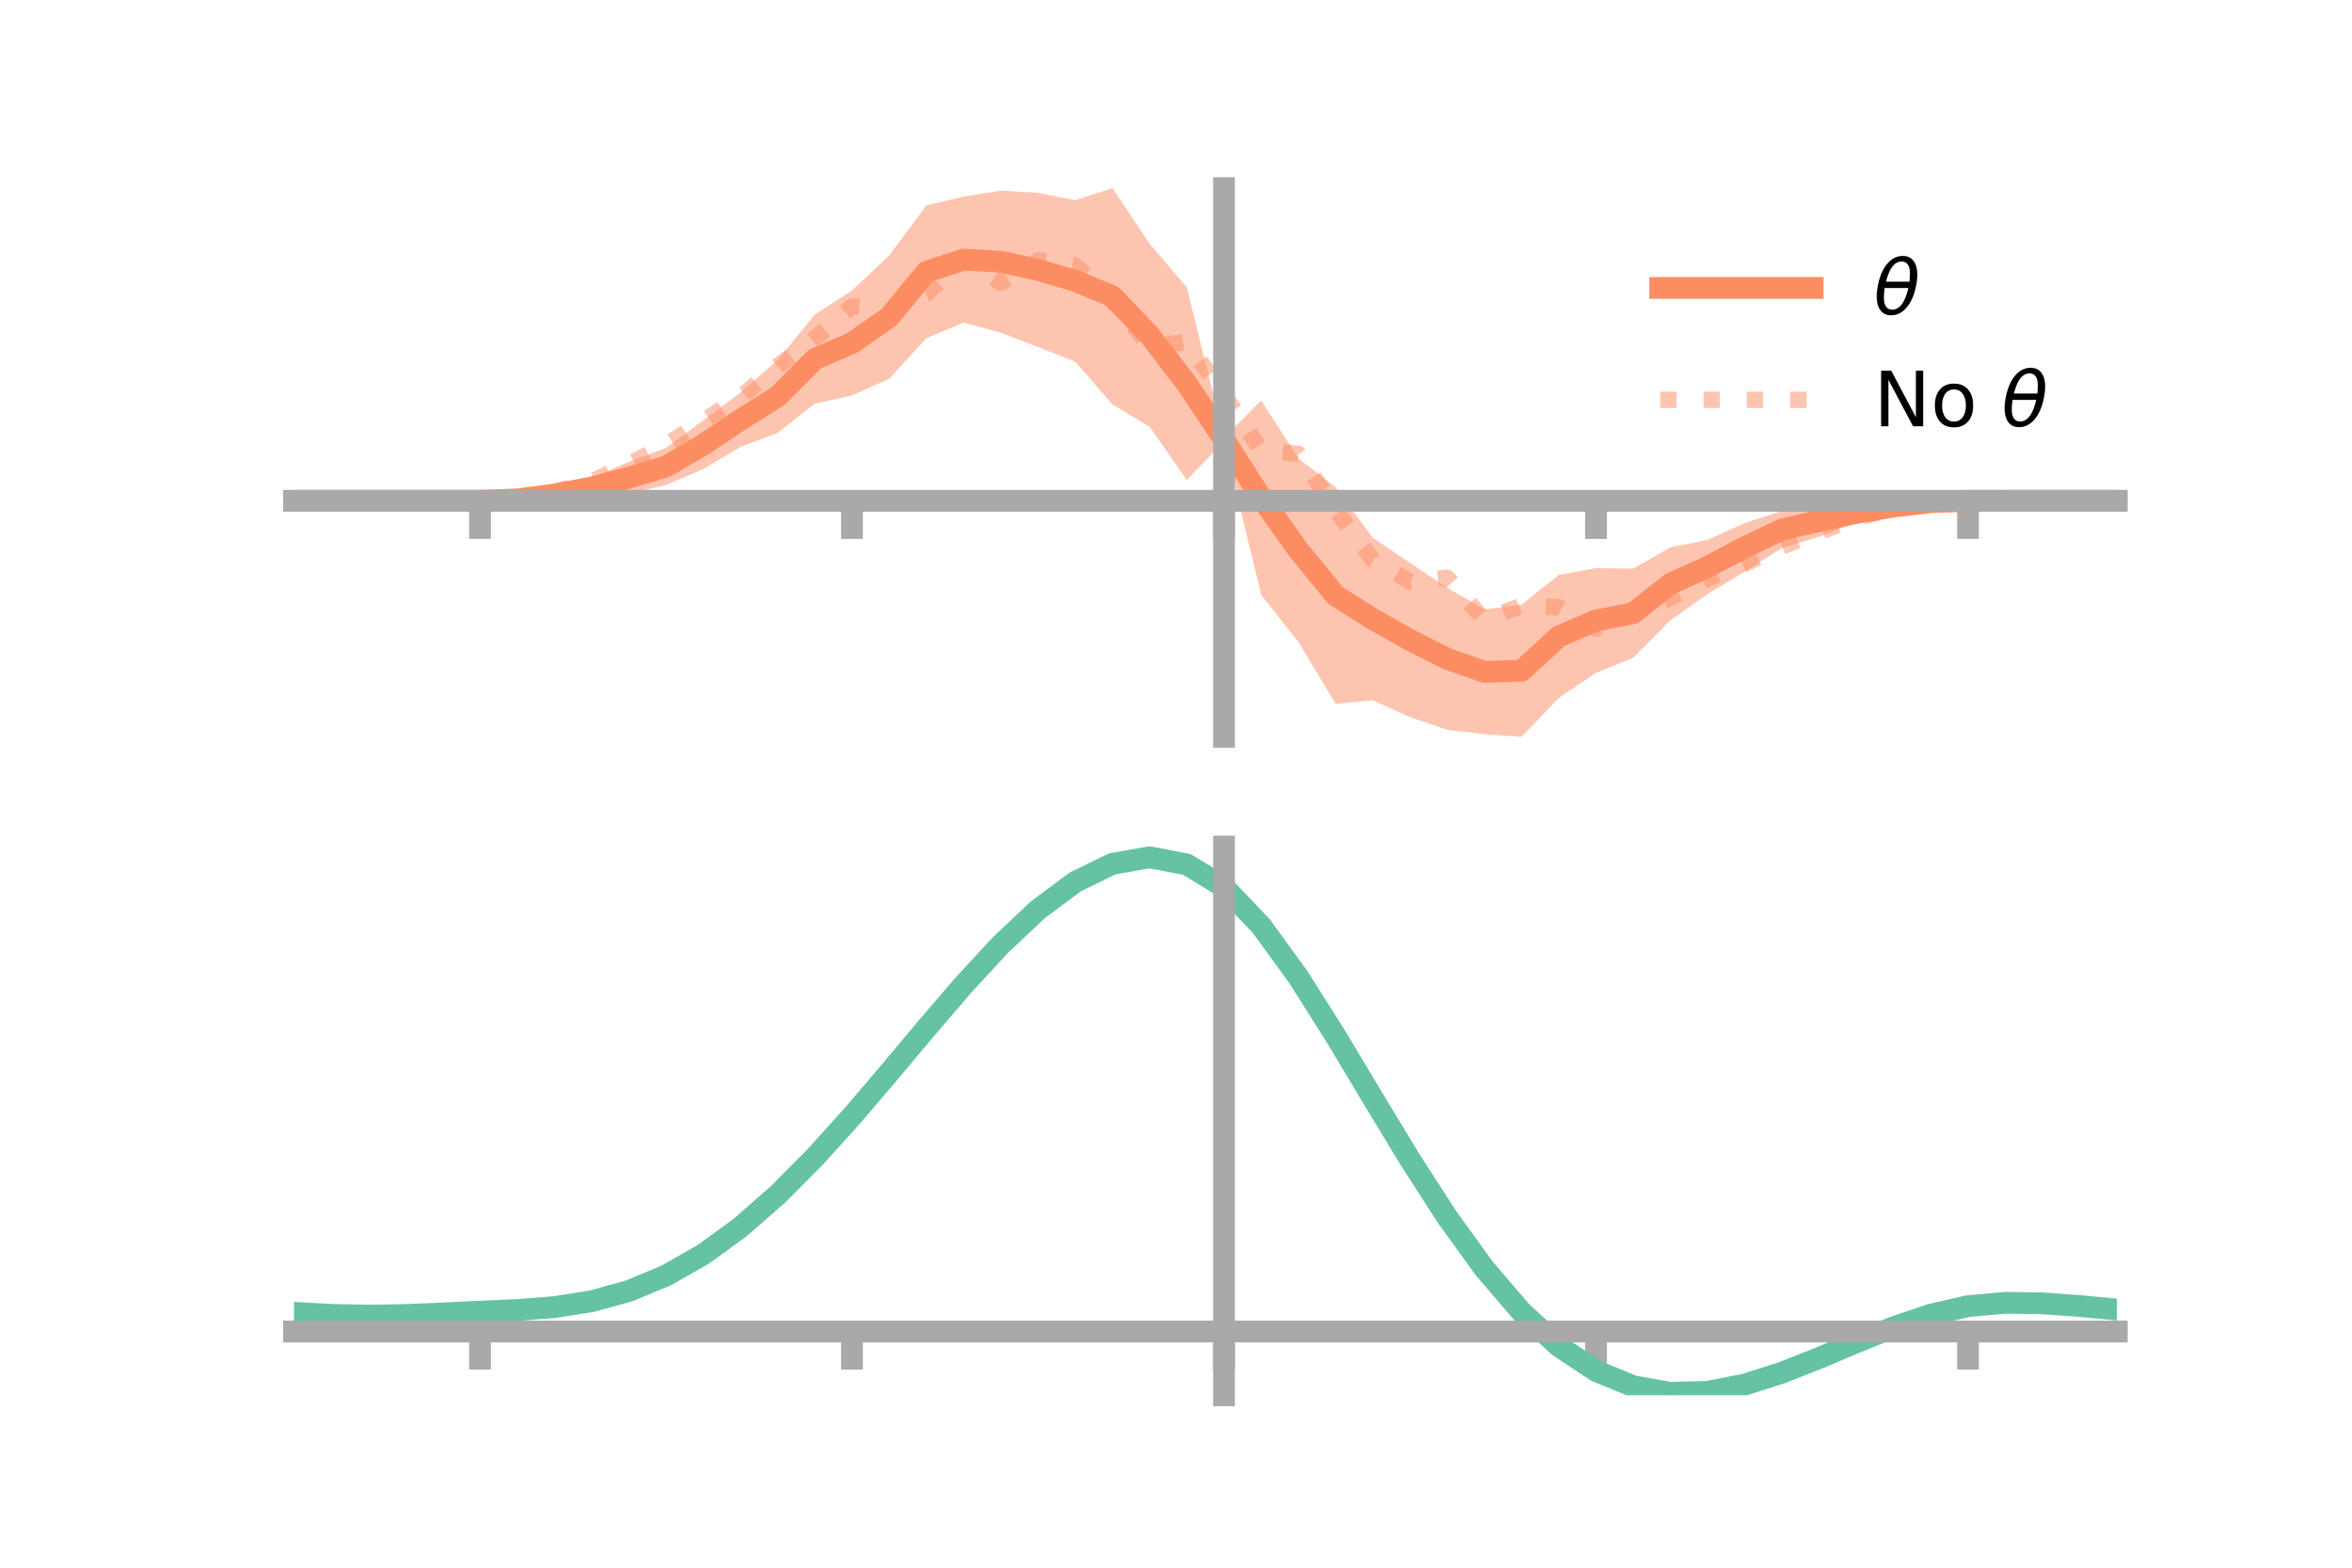 <?xml version="1.0" encoding="utf-8" standalone="no"?>
<!DOCTYPE svg PUBLIC "-//W3C//DTD SVG 1.1//EN"
  "http://www.w3.org/Graphics/SVG/1.1/DTD/svg11.dtd">
<!-- Created with matplotlib (https://matplotlib.org/) -->
<svg height="144pt" version="1.1" viewBox="0 0 216 144" width="216pt" xmlns="http://www.w3.org/2000/svg" xmlns:xlink="http://www.w3.org/1999/xlink">
 <defs>
  <style type="text/css">*{stroke-linecap:butt;stroke-linejoin:round;}</style>
 </defs>
 <g id="figure_1">
  <g id="patch_1">
   <path d="M 0 144 
L 216 144 
L 216 0 
L 0 0 
z
" style="fill:none;"/>
  </g>
  <g id="axes_1">
   <g id="patch_2">
    <path d="M 27 67.68 
L 194.4 67.68 
L 194.4 17.28 
L 27 17.28 
z
" style="fill:none;"/>
   </g>
   <g id="PolyCollection_1">
    <path clip-path="url(#p0082f8f4b8)" d="M 27 46 
L 27 46 
L 30.416 46 
L 33.833 46 
L 37.249 46 
L 40.665 46 
L 44.082 45.993 
L 47.498 45.721 
L 50.914 44.951 
L 54.331 43.904 
L 57.747 42.417 
L 61.163 41.135 
L 64.58 38.612 
L 67.996 36.068 
L 71.412 33.074 
L 74.829 28.892 
L 78.245 26.681 
L 81.661 23.463 
L 85.078 18.868 
L 88.494 18.058 
L 91.91 17.511 
L 95.327 17.708 
L 98.743 18.391 
L 102.159 17.28 
L 105.576 22.384 
L 108.992 26.398 
L 112.408 40.207 
L 115.824 36.784 
L 119.241 42.101 
L 122.657 44.771 
L 126.073 49.399 
L 129.49 51.709 
L 132.906 53.99 
L 136.322 55.979 
L 139.739 55.54 
L 143.155 52.81 
L 146.571 52.186 
L 149.988 52.232 
L 153.404 50.276 
L 156.82 49.585 
L 160.237 48.04 
L 163.653 46.926 
L 167.069 46.387 
L 170.486 46.234 
L 173.902 46.046 
L 177.318 45.977 
L 180.735 45.998 
L 184.151 46 
L 187.567 46 
L 190.984 46 
L 194.4 46 
L 194.4 46 
L 194.4 46 
L 190.984 46 
L 187.567 46 
L 184.151 46 
L 180.735 46.006 
L 177.318 46.274 
L 173.902 47.011 
L 170.486 47.98 
L 167.069 49.303 
L 163.653 50.341 
L 160.237 52.5 
L 156.82 54.57 
L 153.404 56.971 
L 149.988 60.419 
L 146.571 61.808 
L 143.155 64.107 
L 139.739 67.68 
L 136.322 67.446 
L 132.906 67.033 
L 129.49 65.87 
L 126.073 64.327 
L 122.657 64.644 
L 119.241 58.973 
L 115.824 54.642 
L 112.408 40.542 
L 108.992 44.099 
L 105.576 39.204 
L 102.159 37.147 
L 98.743 33.221 
L 95.327 31.879 
L 91.91 30.568 
L 88.494 29.628 
L 85.078 31.067 
L 81.661 34.787 
L 78.245 36.328 
L 74.829 37.078 
L 71.412 39.762 
L 67.996 41.059 
L 64.58 43.087 
L 61.163 44.561 
L 57.747 45.338 
L 54.331 45.652 
L 50.914 45.92 
L 47.498 46.018 
L 44.082 46.001 
L 40.665 46 
L 37.249 46 
L 33.833 46 
L 30.416 46 
L 27 46 
z
" style="fill:#fc8d62;fill-opacity:0.5;"/>
   </g>
   <g id="matplotlib.axis_1">
    <g id="xtick_1">
     <g id="line2d_1">
      <defs>
       <path d="M 0 0 
L 0 3.5 
" id="m6e476233b2" style="stroke:#a9a9a9;stroke-width:2;"/>
      </defs>
      <g>
       <use style="fill:#a9a9a9;stroke:#a9a9a9;stroke-width:2;" x="44.082" xlink:href="#m6e476233b2" y="46"/>
      </g>
     </g>
    </g>
    <g id="xtick_2">
     <g id="line2d_2">
      <g>
       <use style="fill:#a9a9a9;stroke:#a9a9a9;stroke-width:2;" x="78.245" xlink:href="#m6e476233b2" y="46"/>
      </g>
     </g>
    </g>
    <g id="xtick_3">
     <g id="line2d_3">
      <g>
       <use style="fill:#a9a9a9;stroke:#a9a9a9;stroke-width:2;" x="112.408" xlink:href="#m6e476233b2" y="46"/>
      </g>
     </g>
    </g>
    <g id="xtick_4">
     <g id="line2d_4">
      <g>
       <use style="fill:#a9a9a9;stroke:#a9a9a9;stroke-width:2;" x="146.571" xlink:href="#m6e476233b2" y="46"/>
      </g>
     </g>
    </g>
    <g id="xtick_5">
     <g id="line2d_5">
      <g>
       <use style="fill:#a9a9a9;stroke:#a9a9a9;stroke-width:2;" x="180.735" xlink:href="#m6e476233b2" y="46"/>
      </g>
     </g>
    </g>
   </g>
   <g id="matplotlib.axis_2"/>
   <g id="line2d_6">
    <path clip-path="url(#p0082f8f4b8)" d="M 27 46 
L 30.416 46 
L 33.833 46 
L 37.249 46 
L 40.665 46 
L 44.082 45.997 
L 47.498 45.87 
L 50.914 45.435 
L 54.331 44.778 
L 57.747 43.878 
L 61.163 42.848 
L 64.58 40.85 
L 67.996 38.563 
L 71.412 36.418 
L 74.829 32.985 
L 78.245 31.505 
L 81.661 29.125 
L 85.078 24.968 
L 88.494 23.843 
L 91.91 24.04 
L 95.327 24.793 
L 98.743 25.806 
L 102.159 27.213 
L 105.576 30.794 
L 108.992 35.249 
L 112.408 40.375 
L 115.824 45.713 
L 119.241 50.537 
L 122.657 54.707 
L 126.073 56.863 
L 129.49 58.789 
L 132.906 60.512 
L 136.322 61.713 
L 139.739 61.61 
L 143.155 58.459 
L 146.571 56.997 
L 149.988 56.325 
L 153.404 53.624 
L 156.82 52.077 
L 160.237 50.27 
L 163.653 48.634 
L 167.069 47.845 
L 170.486 47.107 
L 173.902 46.528 
L 177.318 46.125 
L 180.735 46.002 
L 184.151 46 
L 187.567 46 
L 190.984 46 
L 194.4 46 
" style="fill:none;stroke:#fc8d62;stroke-linecap:square;stroke-width:2;"/>
   </g>
   <g id="line2d_7">
    <path clip-path="url(#p0082f8f4b8)" d="M 27 46 
L 30.416 46 
L 33.833 46 
L 37.249 46 
L 40.665 46 
L 44.082 45.998 
L 47.498 45.782 
L 50.914 45.183 
L 54.331 44.22 
L 57.747 42.644 
L 61.163 40.882 
L 64.58 38.667 
L 67.996 36.491 
L 71.412 33.63 
L 74.829 31.071 
L 78.245 28.142 
L 81.661 28.509 
L 85.078 26.958 
L 88.494 23.843 
L 91.91 25.979 
L 95.327 23.919 
L 98.743 24.356 
L 102.159 27.63 
L 105.576 31.753 
L 108.992 31.431 
L 112.408 36.242 
L 115.824 41.377 
L 119.241 41.684 
L 122.657 46.846 
L 126.073 51.431 
L 129.49 53.424 
L 132.906 53.063 
L 136.322 56.95 
L 139.739 55.63 
L 143.155 55.763 
L 146.571 57.736 
L 149.988 56.244 
L 153.404 54.935 
L 156.82 53.135 
L 160.237 51.792 
L 163.653 50.198 
L 167.069 48.875 
L 170.486 47.571 
L 173.902 46.755 
L 177.318 46.21 
L 180.735 46.001 
L 184.151 46 
L 187.567 46 
L 190.984 46 
L 194.4 46 
" style="fill:none;stroke:#fc8d62;stroke-dasharray:1.5,2.475;stroke-dashoffset:0;stroke-opacity:0.5;stroke-width:1.5;"/>
   </g>
   <g id="patch_3">
    <path d="M 112.408 67.68 
L 112.408 17.28 
" style="fill:none;stroke:#a9a9a9;stroke-linecap:square;stroke-linejoin:miter;stroke-width:2;"/>
   </g>
   <g id="patch_4">
    <path d="M 194.4 67.68 
L 194.4 17.28 
" style="fill:none;"/>
   </g>
   <g id="patch_5">
    <path d="M 27 46 
L 194.4 46 
" style="fill:none;stroke:#a9a9a9;stroke-linecap:square;stroke-linejoin:miter;stroke-width:2;"/>
   </g>
   <g id="patch_6">
    <path d="M 27 17.28 
L 194.4 17.28 
" style="fill:none;"/>
   </g>
   <g id="legend_1">
    <g id="line2d_8">
     <path d="M 152.47 26.449 
L 166.47 26.449 
" style="fill:none;stroke:#fc8d62;stroke-linecap:square;stroke-width:2;"/>
    </g>
    <g id="line2d_9"/>
    <g id="text_1">
     <!-- $\theta$ -->
     <g transform="translate(172.07 28.899)scale(0.07 -0.07)">
      <defs>
       <path d="M 45.516 34.672 
L 14.453 34.672 
Q 12.359 20.062 14.5 13.875 
Q 17.188 6.25 24.469 6.25 
Q 31.781 6.25 37.359 13.922 
Q 42.234 20.656 45.516 34.672 
z
M 47.016 42.969 
Q 48.344 56.844 46.625 61.719 
Q 43.953 69.438 36.766 69.438 
Q 29.297 69.438 23.828 61.812 
Q 19.531 55.672 16.156 42.969 
z
M 38.188 76.766 
Q 49.906 76.766 54.594 66.406 
Q 59.281 56.109 55.719 37.844 
Q 52.203 19.625 43.453 9.281 
Q 34.766 -1.125 23.047 -1.125 
Q 11.281 -1.125 6.641 9.281 
Q 2 19.625 5.516 37.844 
Q 9.078 56.109 17.719 66.406 
Q 26.422 76.766 38.188 76.766 
z
" id="DejaVuSans-Oblique-952"/>
      </defs>
      <use transform="translate(0 0.234)" xlink:href="#DejaVuSans-Oblique-952"/>
     </g>
    </g>
    <g id="line2d_10">
     <path d="M 152.47 36.724 
L 166.47 36.724 
" style="fill:none;stroke:#fc8d62;stroke-dasharray:1.5,2.475;stroke-dashoffset:0;stroke-opacity:0.5;stroke-width:1.5;"/>
    </g>
    <g id="line2d_11"/>
    <g id="text_2">
     <!-- No $\theta$ -->
     <g transform="translate(172.07 39.174)scale(0.07 -0.07)">
      <defs>
       <path d="M 9.812 72.906 
L 23.094 72.906 
L 55.422 11.922 
L 55.422 72.906 
L 64.984 72.906 
L 64.984 0 
L 51.703 0 
L 19.391 60.984 
L 19.391 0 
L 9.812 0 
z
" id="DejaVuSans-78"/>
       <path d="M 30.609 48.391 
Q 23.391 48.391 19.188 42.75 
Q 14.984 37.109 14.984 27.297 
Q 14.984 17.484 19.156 11.844 
Q 23.344 6.203 30.609 6.203 
Q 37.797 6.203 41.984 11.859 
Q 46.188 17.531 46.188 27.297 
Q 46.188 37.016 41.984 42.703 
Q 37.797 48.391 30.609 48.391 
z
M 30.609 56 
Q 42.328 56 49.016 48.375 
Q 55.719 40.766 55.719 27.297 
Q 55.719 13.875 49.016 6.219 
Q 42.328 -1.422 30.609 -1.422 
Q 18.844 -1.422 12.172 6.219 
Q 5.516 13.875 5.516 27.297 
Q 5.516 40.766 12.172 48.375 
Q 18.844 56 30.609 56 
z
" id="DejaVuSans-111"/>
       <path id="DejaVuSans-32"/>
      </defs>
      <use transform="translate(0 0.234)" xlink:href="#DejaVuSans-78"/>
      <use transform="translate(74.805 0.234)" xlink:href="#DejaVuSans-111"/>
      <use transform="translate(135.986 0.234)" xlink:href="#DejaVuSans-32"/>
      <use transform="translate(167.773 0.234)" xlink:href="#DejaVuSans-Oblique-952"/>
     </g>
    </g>
   </g>
  </g>
  <g id="axes_2">
   <g id="patch_7">
    <path d="M 27 128.16 
L 194.4 128.16 
L 194.4 77.76 
L 27 77.76 
z
" style="fill:none;"/>
   </g>
   <g id="PolyCollection_2">
    <path clip-path="url(#p8f61e1a54f)" d="M 27 120.621 
L 27 120.543 
L 30.416 120.75 
L 33.833 120.818 
L 37.249 120.753 
L 40.665 120.598 
L 44.082 120.422 
L 47.498 120.269 
L 50.914 119.999 
L 54.331 119.453 
L 57.747 118.504 
L 61.163 117.06 
L 64.58 115.071 
L 67.996 112.528 
L 71.412 109.462 
L 74.829 105.941 
L 78.245 102.064 
L 81.661 97.962 
L 85.078 93.789 
L 88.494 89.719 
L 91.91 85.942 
L 95.327 82.657 
L 98.743 80.064 
L 102.159 78.367 
L 105.576 77.76 
L 108.992 78.429 
L 112.408 80.54 
L 115.824 84.173 
L 119.241 88.95 
L 122.657 94.438 
L 126.073 100.231 
L 129.49 105.971 
L 132.906 111.36 
L 136.322 116.163 
L 139.739 120.212 
L 143.155 123.402 
L 146.571 125.693 
L 149.988 127.108 
L 153.404 127.717 
L 156.82 127.627 
L 160.237 126.972 
L 163.653 125.902 
L 167.069 124.577 
L 170.486 123.158 
L 173.902 121.804 
L 177.318 120.666 
L 180.735 119.895 
L 184.151 119.589 
L 187.567 119.641 
L 190.984 119.9 
L 194.4 120.236 
L 194.4 120.34 
L 194.4 120.34 
L 190.984 120.031 
L 187.567 119.79 
L 184.151 119.75 
L 180.735 120.062 
L 177.318 120.847 
L 173.902 122.018 
L 170.486 123.423 
L 167.069 124.898 
L 163.653 126.273 
L 160.237 127.381 
L 156.82 128.059 
L 153.404 128.16 
L 149.988 127.558 
L 146.571 126.162 
L 143.155 123.918 
L 139.739 120.818 
L 136.322 116.9 
L 132.906 112.258 
L 129.49 107.049 
L 126.073 101.497 
L 122.657 95.888 
L 119.241 90.569 
L 115.824 85.936 
L 112.408 82.415 
L 108.992 80.375 
L 105.576 79.734 
L 102.159 80.324 
L 98.743 81.961 
L 95.327 84.453 
L 91.91 87.604 
L 88.494 91.219 
L 85.078 95.105 
L 81.661 99.084 
L 78.245 102.989 
L 74.829 106.676 
L 71.412 110.024 
L 67.996 112.942 
L 64.58 115.368 
L 61.163 117.276 
L 57.747 118.672 
L 54.331 119.599 
L 50.914 120.133 
L 47.498 120.393 
L 44.082 120.534 
L 40.665 120.693 
L 37.249 120.828 
L 33.833 120.877 
L 30.416 120.808 
L 27 120.621 
z
" style="fill:#66c2a5;fill-opacity:0.5;"/>
   </g>
   <g id="matplotlib.axis_3">
    <g id="xtick_6">
     <g id="line2d_12">
      <g>
       <use style="fill:#a9a9a9;stroke:#a9a9a9;stroke-width:2;" x="44.082" xlink:href="#m6e476233b2" y="122.305"/>
      </g>
     </g>
    </g>
    <g id="xtick_7">
     <g id="line2d_13">
      <g>
       <use style="fill:#a9a9a9;stroke:#a9a9a9;stroke-width:2;" x="78.245" xlink:href="#m6e476233b2" y="122.305"/>
      </g>
     </g>
    </g>
    <g id="xtick_8">
     <g id="line2d_14">
      <g>
       <use style="fill:#a9a9a9;stroke:#a9a9a9;stroke-width:2;" x="112.408" xlink:href="#m6e476233b2" y="122.305"/>
      </g>
     </g>
    </g>
    <g id="xtick_9">
     <g id="line2d_15">
      <g>
       <use style="fill:#a9a9a9;stroke:#a9a9a9;stroke-width:2;" x="146.571" xlink:href="#m6e476233b2" y="122.305"/>
      </g>
     </g>
    </g>
    <g id="xtick_10">
     <g id="line2d_16">
      <g>
       <use style="fill:#a9a9a9;stroke:#a9a9a9;stroke-width:2;" x="180.735" xlink:href="#m6e476233b2" y="122.305"/>
      </g>
     </g>
    </g>
   </g>
   <g id="matplotlib.axis_4"/>
   <g id="line2d_17">
    <path clip-path="url(#p8f61e1a54f)" d="M 27 120.582 
L 30.416 120.779 
L 33.833 120.847 
L 37.249 120.791 
L 40.665 120.645 
L 44.082 120.478 
L 47.498 120.331 
L 50.914 120.066 
L 54.331 119.526 
L 57.747 118.588 
L 61.163 117.168 
L 64.58 115.22 
L 67.996 112.735 
L 71.412 109.743 
L 74.829 106.308 
L 78.245 102.527 
L 81.661 98.523 
L 85.078 94.447 
L 88.494 90.469 
L 91.91 86.773 
L 95.327 83.555 
L 98.743 81.013 
L 102.159 79.346 
L 105.576 78.747 
L 108.992 79.402 
L 112.408 81.477 
L 115.824 85.054 
L 119.241 89.76 
L 122.657 95.163 
L 126.073 100.864 
L 129.49 106.51 
L 132.906 111.809 
L 136.322 116.531 
L 139.739 120.515 
L 143.155 123.66 
L 146.571 125.927 
L 149.988 127.333 
L 153.404 127.938 
L 156.82 127.843 
L 160.237 127.177 
L 163.653 126.088 
L 167.069 124.737 
L 170.486 123.291 
L 173.902 121.911 
L 177.318 120.757 
L 180.735 119.979 
L 184.151 119.669 
L 187.567 119.716 
L 190.984 119.966 
L 194.4 120.288 
" style="fill:none;stroke:#66c2a5;stroke-linecap:square;stroke-width:2;"/>
   </g>
   <g id="patch_8">
    <path d="M 112.408 128.16 
L 112.408 77.76 
" style="fill:none;stroke:#a9a9a9;stroke-linecap:square;stroke-linejoin:miter;stroke-width:2;"/>
   </g>
   <g id="patch_9">
    <path d="M 194.4 128.16 
L 194.4 77.76 
" style="fill:none;"/>
   </g>
   <g id="patch_10">
    <path d="M 27 122.305 
L 194.4 122.305 
" style="fill:none;stroke:#a9a9a9;stroke-linecap:square;stroke-linejoin:miter;stroke-width:2;"/>
   </g>
   <g id="patch_11">
    <path d="M 27 77.76 
L 194.4 77.76 
" style="fill:none;"/>
   </g>
  </g>
 </g>
 <defs>
  <clipPath id="p0082f8f4b8">
   <rect height="50.4" width="167.4" x="27" y="17.28"/>
  </clipPath>
  <clipPath id="p8f61e1a54f">
   <rect height="50.4" width="167.4" x="27" y="77.76"/>
  </clipPath>
 </defs>
</svg>
